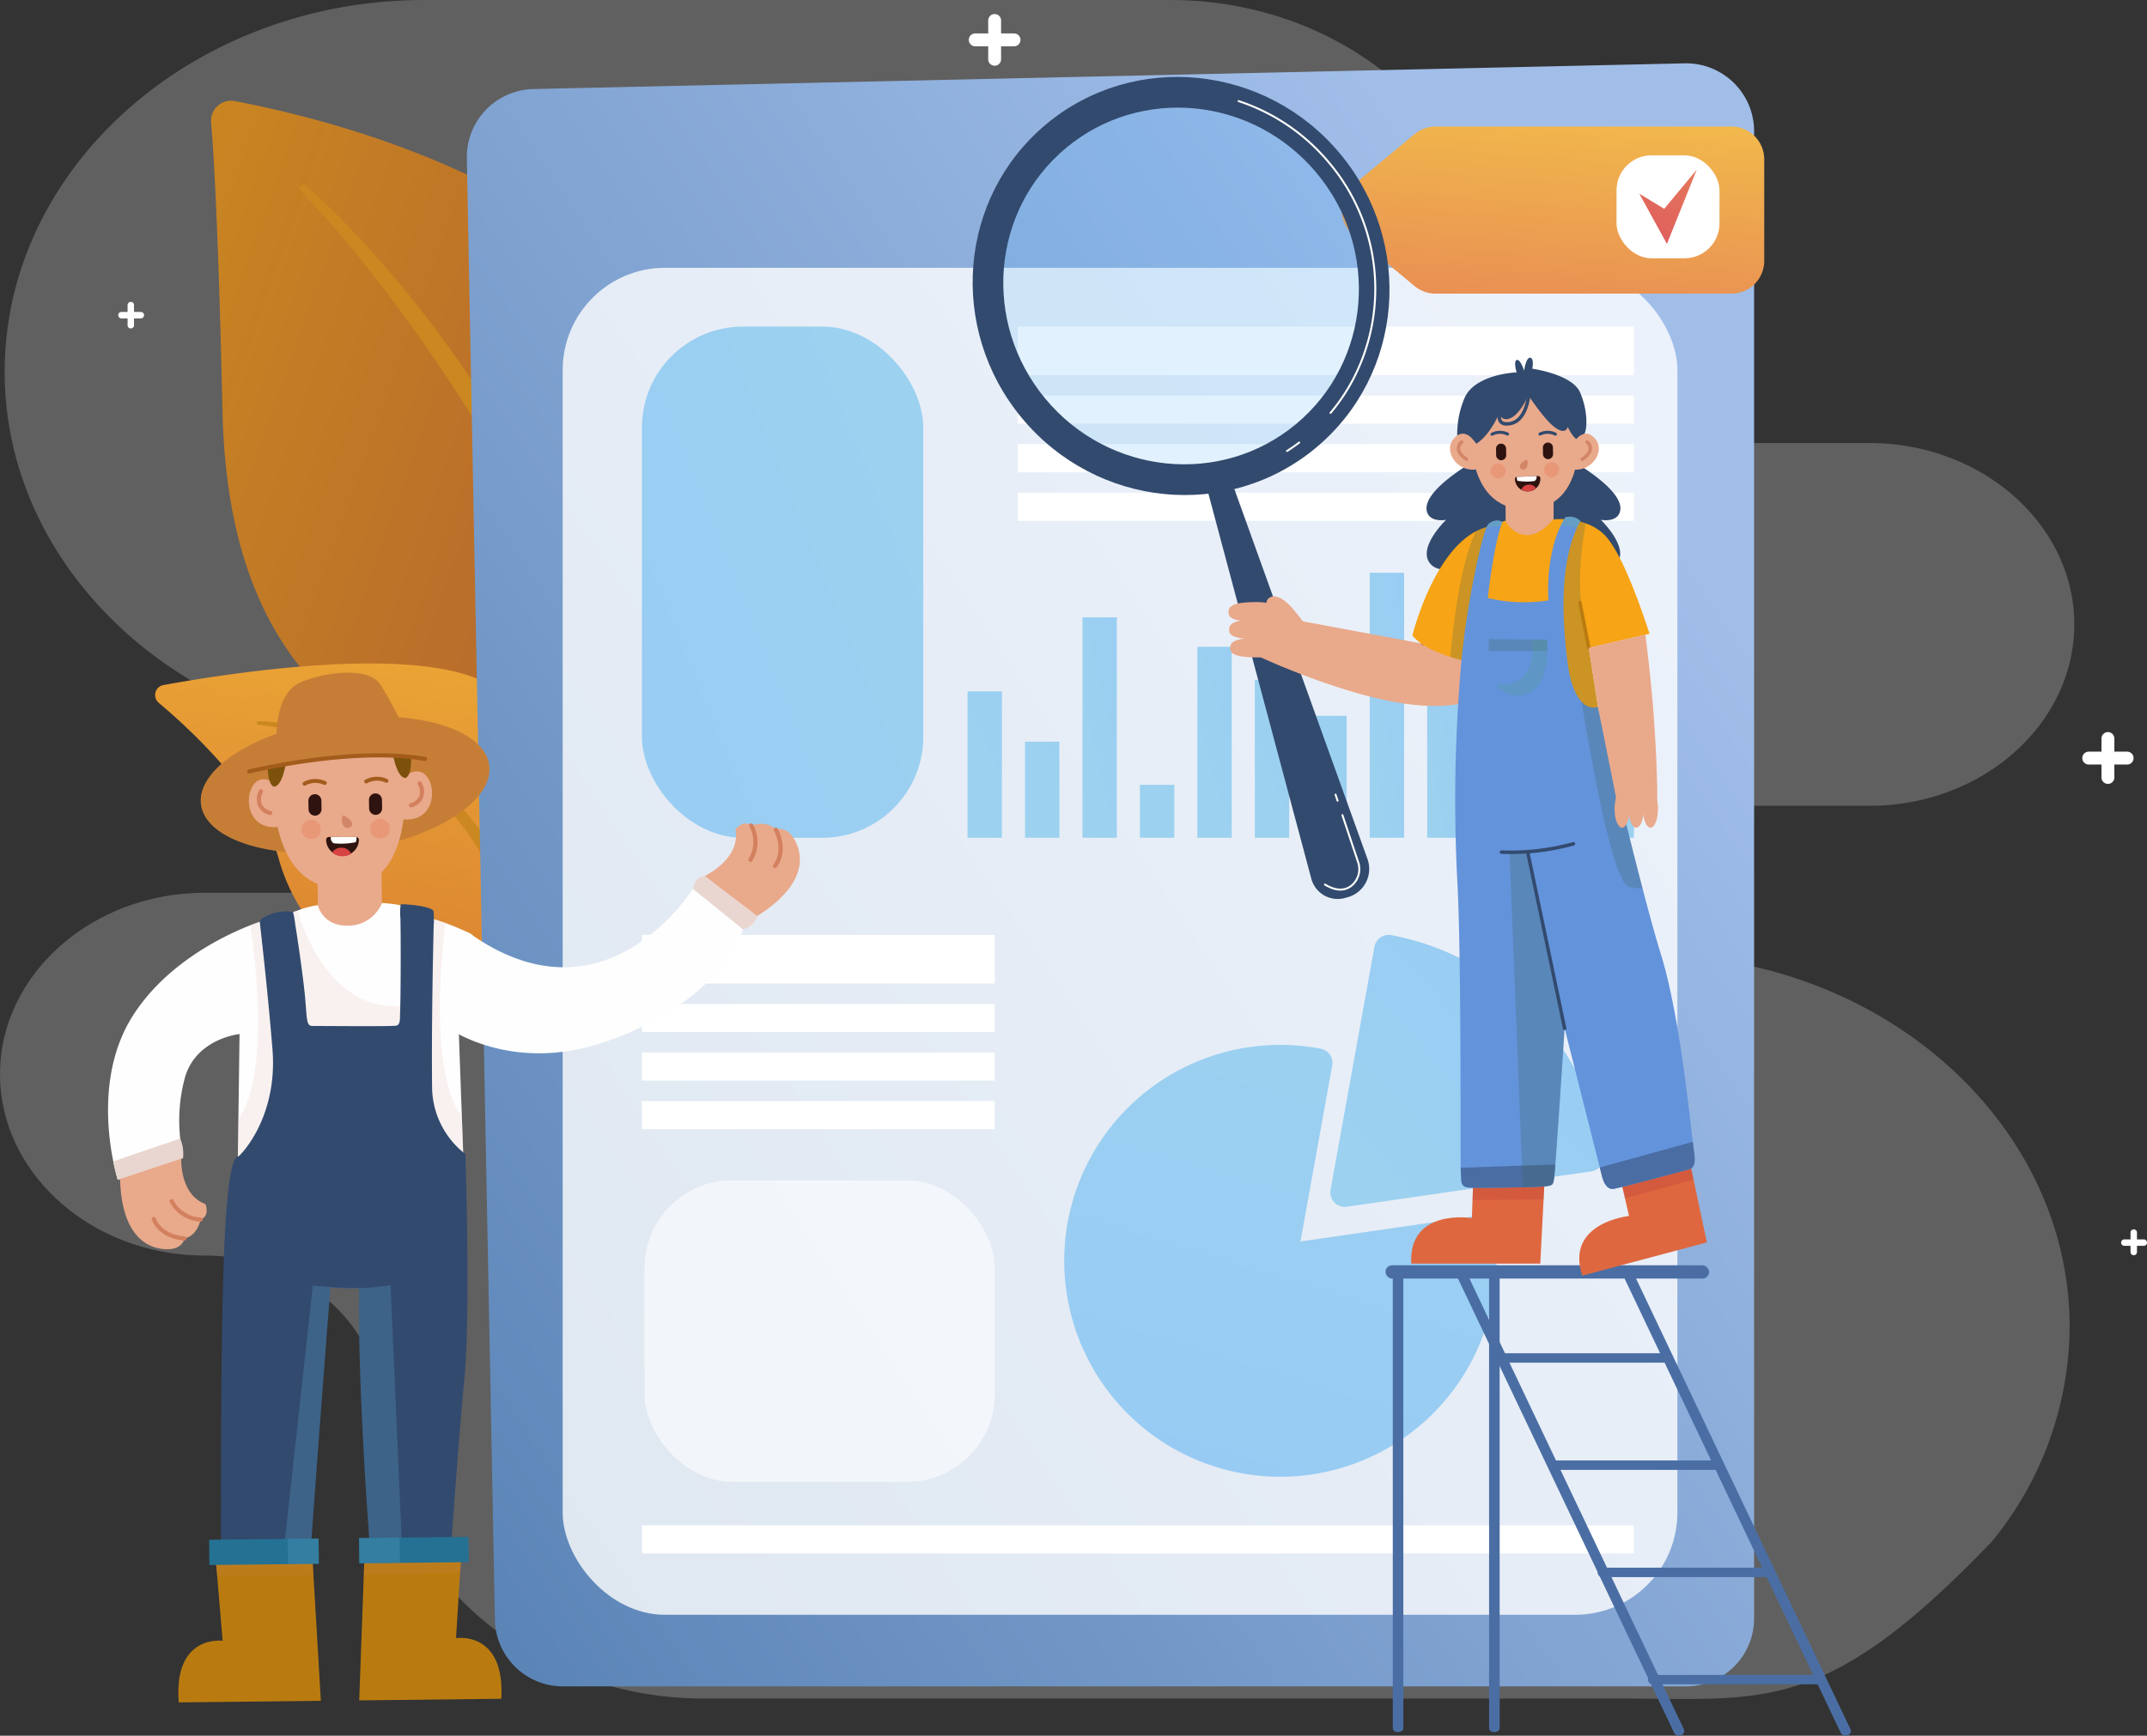 <svg xmlns="http://www.w3.org/2000/svg" xmlns:xlink="http://www.w3.org/1999/xlink" width="415.504" height="335.999" viewBox="0 0 415.504 335.999">
  <rect x="0" y="0" width="415.504" height="335.999" fill="#333333" stroke="none"/>
  <defs>
    <linearGradient id="linear-gradient" x1="-0.087" y1="0.034" x2="0.988" y2="0.705" gradientUnits="objectBoundingBox">
      <stop offset="0" stop-color="#cb8720"/>
      <stop offset="1" stop-color="#ad5d32"/>
    </linearGradient>
    <linearGradient id="linear-gradient-2" x1="-66.533" y1="0.212" x2="-72.238" y2="1.858" xlink:href="#linear-gradient"/>
    <linearGradient id="linear-gradient-3" x1="0.497" y1="0.55" x2="0.551" y2="-0.078" gradientUnits="objectBoundingBox">
      <stop offset="0" stop-color="#d57830"/>
      <stop offset="1" stop-color="#efad36"/>
    </linearGradient>
    <linearGradient id="linear-gradient-4" x1="-66.934" y1="0.114" x2="-70.175" y2="2.456" xlink:href="#linear-gradient"/>
    <linearGradient id="linear-gradient-5" x1="0.867" y1="0.198" x2="-0.218" y2="1.115" gradientUnits="objectBoundingBox">
      <stop offset="0" stop-color="#a1bee9"/>
      <stop offset="1" stop-color="#4b77ab"/>
    </linearGradient>
    <linearGradient id="linear-gradient-6" x1="-0.113" y1="1.858" x2="4.293" y2="-7.9" gradientUnits="objectBoundingBox">
      <stop offset="0" stop-color="#9ed4ee"/>
      <stop offset="1" stop-color="#8ebdfd"/>
    </linearGradient>
    <linearGradient id="linear-gradient-7" x1="-0.054" y1="2.37" x2="4.356" y2="-12.512" xlink:href="#linear-gradient-6"/>
    <linearGradient id="linear-gradient-8" x1="-0.26" y1="1.618" x2="4.143" y2="-4.858" xlink:href="#linear-gradient-6"/>
    <linearGradient id="linear-gradient-9" x1="-0.024" y1="3.707" x2="4.396" y2="-23.351" xlink:href="#linear-gradient-6"/>
    <linearGradient id="linear-gradient-10" x1="-0.25" y1="1.773" x2="4.154" y2="-5.704" xlink:href="#linear-gradient-6"/>
    <linearGradient id="linear-gradient-11" x1="-0.217" y1="1.972" x2="4.189" y2="-7.074" xlink:href="#linear-gradient-6"/>
    <linearGradient id="linear-gradient-12" x1="-0.179" y1="2.306" x2="4.228" y2="-9.411" xlink:href="#linear-gradient-6"/>
    <linearGradient id="linear-gradient-13" x1="-0.414" y1="1.618" x2="3.988" y2="-3.768" xlink:href="#linear-gradient-6"/>
    <linearGradient id="linear-gradient-14" x1="-0.389" y1="1.716" x2="4.015" y2="-4.309" xlink:href="#linear-gradient-6"/>
    <linearGradient id="linear-gradient-15" x1="-0.341" y1="1.902" x2="4.063" y2="-5.437" xlink:href="#linear-gradient-6"/>
    <linearGradient id="linear-gradient-16" x1="-0.137" y1="4.801" x2="4.284" y2="-25.039" xlink:href="#linear-gradient-6"/>
    <linearGradient id="linear-gradient-17" x1="-0.295" y1="2.323" x2="4.112" y2="-7.783" xlink:href="#linear-gradient-6"/>
    <linearGradient id="linear-gradient-18" x1="1.499" y1="-0.235" x2="-3.09" y2="3.143" xlink:href="#linear-gradient-6"/>
    <linearGradient id="linear-gradient-19" x1="-0.329" y1="1.271" x2="2.942" y2="-1.736" xlink:href="#linear-gradient-6"/>
    <linearGradient id="linear-gradient-20" x1="0.879" y1="-0.739" x2="-0.512" y2="3.803" xlink:href="#linear-gradient-6"/>
    <linearGradient id="linear-gradient-21" x1="0.948" y1="-1.673" x2="-0.009" y2="3.291" gradientUnits="objectBoundingBox">
      <stop offset="0" stop-color="#fdf53f"/>
      <stop offset="1" stop-color="#d93c65"/>
    </linearGradient>
    <linearGradient id="linear-gradient-22" x1="3.854" y1="-5.189" x2="-0.737" y2="2.245" xlink:href="#linear-gradient-21"/>
    <linearGradient id="linear-gradient-23" x1="-136.147" y1="-0.02" x2="-133.628" y2="-0.02" gradientUnits="objectBoundingBox">
      <stop offset="0" stop-color="#4a6ea4"/>
      <stop offset="1" stop-color="#324a6e"/>
    </linearGradient>
    <linearGradient id="linear-gradient-24" x1="-61.933" y1="0.772" x2="-60.528" y2="-0.87" xlink:href="#linear-gradient-23"/>
  </defs>
  <g id="Grupo_55289" data-name="Grupo 55289" transform="translate(-1348.689 -1113.374)">
    <g id="Grupo_55276" data-name="Grupo 55276" transform="translate(1348.689 1113.374)">
      <path id="Trazado_100296" data-name="Trazado 100296" d="M1734.253,1411.7a66.105,66.105,0,0,0,14.968-41.479c0-39.581-36.536-71.971-81.191-71.971-8.96,0-16.294-6.5-16.294-14.443s7.332-14.444,16.294-14.444h42.483c21.786,0,39.609-15.8,39.609-35.11,0-19.29-17.786-35.072-39.532-35.11h-38.65c-18.839,0-34.253-13.665-34.253-30.366h0c0-30.472-28.123-55.4-62.5-55.4H1430.781c-44.655,0-81.189,32.384-81.189,71.97s36.534,71.971,81.189,71.971c8.962,0,16.295,6.5,16.295,14.444h0c0,7.943-7.332,14.444-16.295,14.444H1388.3c-21.784,0-39.607,15.8-39.607,35.109s17.823,35.109,39.607,35.109c18.841,0,34.255,13.665,34.255,30.367,0,30.472,28.125,55.4,62.5,55.4H1664.67C1691.026,1442.33,1702.865,1444.5,1734.253,1411.7Z" transform="translate(-1348.689 -1113.374)" fill="#fff" fill-rule="evenodd" opacity="0.22" style="isolation: isolate"/>
      <path id="Trazado_100298" data-name="Trazado 100298" d="M1540.824,1227.333a1.246,1.246,0,1,1,2.491-.079.777.777,0,0,1,0,.079v2.5h2.505a1.246,1.246,0,0,1,0,2.492h-2.505v2.505a1.246,1.246,0,0,1-2.491,0v-2.505h-2.505a1.246,1.246,0,0,1,0-2.492h2.505Z" transform="translate(-1401.959 -1145.235)" fill="#fff" fill-rule="evenodd"/>
      <path id="Trazado_100299" data-name="Trazado 100299" d="M1613.859,1118.417a1.246,1.246,0,0,1,2.492-.008v2.513h2.505a1.246,1.246,0,0,1,.008,2.492h-2.513v2.505a1.246,1.246,0,1,1-2.492.008v-2.513h-2.505a1.246,1.246,0,0,1,0-2.492h2.505Z" transform="translate(-1422.613 -1114.447)" fill="#fff" fill-rule="evenodd"/>
      <path id="Trazado_100300" data-name="Trazado 100300" d="M1914.249,1312.252a1.246,1.246,0,0,1,2.492-.078c0,.027,0,.052,0,.078v2.505h2.505a1.247,1.247,0,0,1,.008,2.493h-2.513v2.5a1.246,1.246,0,0,1-2.492,0v-2.5h-2.5a1.247,1.247,0,0,1,0-2.493h2.5Z" transform="translate(-1507.555 -1169.248)" fill="#fff" fill-rule="evenodd"/>
      <path id="Trazado_100301" data-name="Trazado 100301" d="M1382.4,1195.554a.626.626,0,0,1,1.245-.138.65.65,0,0,1,0,.138v1.253h1.252a.626.626,0,1,1,0,1.245h-1.252v1.252a.626.626,0,0,1-1.245.138.64.64,0,0,1,0-.138v-1.252h-1.252a.626.626,0,0,1,0-1.245h1.252Z" transform="translate(-1357.709 -1136.416)" fill="#fff" fill-rule="evenodd"/>
      <path id="Trazado_100302" data-name="Trazado 100302" d="M1701.867,1322.093a.626.626,0,1,1,1.252,0v1.253h1.253a.626.626,0,1,1,.125,1.246.592.592,0,0,1-.125,0h-1.253v1.253a.626.626,0,1,1-1.252,0v-1.253h-1.252a.626.626,0,0,1,0-1.246h1.252Z" transform="translate(-1448.045 -1172.217)" fill="#fff" fill-rule="evenodd"/>
      <path id="Trazado_100303" data-name="Trazado 100303" d="M1922.848,1445.876a.626.626,0,0,1,1.247-.123.578.578,0,0,1,0,.123v1.252h1.253a.626.626,0,0,1,.125,1.247.609.609,0,0,1-.125,0h-1.253v1.252a.626.626,0,0,1-1.247,0v-1.252H1921.6a.626.626,0,0,1,0-1.247h1.252Z" transform="translate(-1510.533 -1207.202)" fill="#fff" fill-rule="evenodd"/>
    </g>
    <g id="Grupo_55279" data-name="Grupo 55279" transform="translate(1378.711 1132.883)">
      <g id="Grupo_55277" data-name="Grupo 55277" transform="translate(10.818)">
        <path id="Trazado_101073" data-name="Trazado 101073" d="M1481.795,1329.316s.973-40.941-17.884-51.9-54.712-17.809-56.055-76.6c-.787-34.418-1.639-49.465-2.21-56.027a3.876,3.876,0,0,1,4.577-4.15c17.86,3.365,75.877,17.213,88.041,56.812C1512.683,1244.4,1481.795,1329.316,1481.795,1329.316Z" transform="translate(-1405.631 -1140.575)" fill="url(#linear-gradient)"/>
        <path id="Trazado_101074" data-name="Trazado 101074" d="M1430.792,1163.4c19.6,17.484,42.272,48.428,54.355,79.371,1.551,5.1,6.088,15.945,8.058,35.214,1.76,16.07.885,33.052-1.249,44.293a1.31,1.31,0,0,1-1.531,1.043,1.328,1.328,0,0,1-1.048-1.5,179.605,179.605,0,0,0-4.158-64.679c-7.134-26.484-23.044-52.162-39.5-73.939l-1.694-2.145c-12.749-16.374-15.433-16.494-14.242-17.635A.746.746,0,0,1,1430.792,1163.4Z" transform="translate(-1412.389 -1146.976)" fill="url(#linear-gradient-2)"/>
      </g>
      <g id="Grupo_55278" data-name="Grupo 55278" transform="translate(0 108.932)">
        <path id="Trazado_101075" data-name="Trazado 101075" d="M1507.834,1450.979c2.551,1.251-24.153-32.33-32.519-85.072-3.942-24.853-3.993-55.992-18.151-67.992-11.783-9.988-51.878-3.682-65-1.286a1.967,1.967,0,0,0-.915,3.442c6.292,5.284,19.75,17.747,23.256,30.307,4.622,16.556,20.362,27.085,34.453,29.936s21.929,5.615,28.794,28.15S1500.584,1447.424,1507.834,1450.979Z" transform="translate(-1390.548 -1292.455)" fill="url(#linear-gradient-3)"/>
        <path id="Trazado_101076" data-name="Trazado 101076" d="M1418.383,1308.028c16.738.7,34.7,8.336,43.823,22.659l.861,1.367c1.988,3.2,13.252,25.985,19.508,44.87a.449.449,0,0,1-.285.567.458.458,0,0,1-.562-.269c-4.358-10.668-10.619-24.193-15.605-34.308-5.347-11.037-9.089-18.511-21.286-25.671a67.905,67.905,0,0,0-26.505-8.5.36.36,0,0,1,.052-.718Z" transform="translate(-1398.313 -1296.858)" fill="url(#linear-gradient-4)"/>
      </g>
    </g>
    <path id="Trazado_101077" data-name="Trazado 101077" d="M1710.766,1444.657H1493.092a13.157,13.157,0,0,1-13.006-13.053l-5.431-282.581a13.18,13.18,0,0,1,12.723-13.574l223.105-4.983a13.156,13.156,0,0,1,13.293,13.312v287.565A13.165,13.165,0,0,1,1710.766,1444.657Z" transform="translate(-35.619 -4.832)" fill="url(#linear-gradient-5)"/>
    <rect id="Rectángulo_5288" data-name="Rectángulo 5288" width="215.73" height="260.757" rx="19.804" transform="translate(1457.582 1165.214)" fill="#fff" opacity="0.8"/>
    <g id="Grupo_55280" data-name="Grupo 55280" transform="translate(1545.655 1176.594)">
      <rect id="Rectángulo_5289" data-name="Rectángulo 5289" width="119.245" height="9.401" fill="#fff"/>
      <rect id="Rectángulo_5290" data-name="Rectángulo 5290" width="119.245" height="5.443" transform="translate(0 13.36)" fill="#fff"/>
      <rect id="Rectángulo_5291" data-name="Rectángulo 5291" width="119.245" height="5.443" transform="translate(0 22.761)" fill="#fff"/>
      <rect id="Rectángulo_5292" data-name="Rectángulo 5292" width="119.245" height="5.443" transform="translate(0 32.162)" fill="#fff"/>
    </g>
    <g id="Grupo_55281" data-name="Grupo 55281" transform="translate(1472.921 1294.355)">
      <rect id="Rectángulo_5293" data-name="Rectángulo 5293" width="68.282" height="9.401" fill="#fff"/>
      <rect id="Rectángulo_5294" data-name="Rectángulo 5294" width="68.282" height="5.443" transform="translate(0 13.359)" fill="#fff"/>
      <rect id="Rectángulo_5295" data-name="Rectángulo 5295" width="68.282" height="5.443" transform="translate(0 22.761)" fill="#fff"/>
      <rect id="Rectángulo_5296" data-name="Rectángulo 5296" width="68.282" height="5.443" transform="translate(0 32.162)" fill="#fff"/>
    </g>
    <g id="Grupo_55282" data-name="Grupo 55282" transform="translate(1535.934 1224.247)">
      <rect id="Rectángulo_5297" data-name="Rectángulo 5297" width="6.655" height="28.344" transform="translate(0 22.962)" fill="url(#linear-gradient-6)"/>
      <rect id="Rectángulo_5298" data-name="Rectángulo 5298" width="6.655" height="18.603" transform="translate(11.119 32.703)" fill="url(#linear-gradient-7)"/>
      <rect id="Rectángulo_5299" data-name="Rectángulo 5299" width="6.655" height="42.678" transform="translate(22.239 8.628)" fill="url(#linear-gradient-8)"/>
      <rect id="Rectángulo_5300" data-name="Rectángulo 5300" width="6.655" height="10.253" transform="translate(33.358 41.053)" fill="url(#linear-gradient-9)"/>
      <rect id="Rectángulo_5301" data-name="Rectángulo 5301" width="6.655" height="36.972" transform="translate(44.477 14.334)" fill="url(#linear-gradient-10)"/>
      <rect id="Rectángulo_5302" data-name="Rectángulo 5302" width="6.655" height="30.571" transform="translate(55.597 20.735)" fill="url(#linear-gradient-11)"/>
      <rect id="Rectángulo_5303" data-name="Rectángulo 5303" width="6.655" height="23.612" transform="translate(66.716 27.693)" fill="url(#linear-gradient-12)"/>
      <rect id="Rectángulo_5304" data-name="Rectángulo 5304" width="6.655" height="51.306" transform="translate(77.835)" fill="url(#linear-gradient-13)"/>
      <rect id="Rectángulo_5305" data-name="Rectángulo 5305" width="6.655" height="45.879" transform="translate(88.955 5.427)" fill="url(#linear-gradient-14)"/>
      <rect id="Rectángulo_5306" data-name="Rectángulo 5306" width="6.655" height="37.668" transform="translate(100.074 13.638)" fill="url(#linear-gradient-15)"/>
      <rect id="Rectángulo_5307" data-name="Rectángulo 5307" width="6.655" height="9.301" transform="translate(111.193 42.005)" fill="url(#linear-gradient-16)"/>
      <rect id="Rectángulo_5308" data-name="Rectángulo 5308" width="6.655" height="27.37" transform="translate(122.313 23.936)" fill="url(#linear-gradient-17)"/>
    </g>
    <rect id="Rectángulo_5309" data-name="Rectángulo 5309" width="191.98" height="5.443" transform="translate(1472.921 1408.652)" fill="#fff"/>
    <rect id="Rectángulo_5310" data-name="Rectángulo 5310" width="54.446" height="98.959" rx="19.547" transform="translate(1472.921 1176.594)" fill="url(#linear-gradient-18)"/>
    <rect id="Rectángulo_5311" data-name="Rectángulo 5311" width="67.787" height="58.386" rx="17" transform="translate(1473.416 1341.855)" fill="#fff" opacity="0.57"/>
    <g id="Grupo_55283" data-name="Grupo 55283" transform="translate(1554.697 1294.355)">
      <path id="Trazado_101078" data-name="Trazado 101078" d="M1710.458,1418.358a2.813,2.813,0,0,1-2.769-3.313l8.49-47.023a2.814,2.814,0,0,1,3.289-2.265,51.166,51.166,0,0,1,41.085,42.507,2.814,2.814,0,0,1-2.378,3.209l-47.314,6.857A2.719,2.719,0,0,1,1710.458,1418.358Z" transform="translate(-1656.2 -1365.708)" fill="url(#linear-gradient-19)"/>
      <path id="Trazado_101079" data-name="Trazado 101079" d="M1677.716,1479a41.8,41.8,0,1,1,7.765-82.864,2.813,2.813,0,0,1,2.248,3.265l-6.149,34.055,34.268-4.966a2.818,2.818,0,0,1,3.184,2.36,42.267,42.267,0,0,1,.481,6.353A41.845,41.845,0,0,1,1677.716,1479Z" transform="translate(-1635.918 -1374.106)" fill="url(#linear-gradient-20)"/>
    </g>
    <g id="Grupo_55284" data-name="Grupo 55284" transform="translate(1616.814 1358.313)">
      <path id="Trazado_101080" data-name="Trazado 101080" d="M1725.521,1545.612c.564,0,1.021-.33,1.021-.736v-87.982c0-.406-.457-.736-1.021-.736s-1.021.33-1.021.736v87.982C1724.5,1545.282,1724.958,1545.612,1725.521,1545.612Z" transform="translate(-1723.084 -1455.244)" fill="#4a6ea4"/>
      <path id="Trazado_101081" data-name="Trazado 101081" d="M1751.508,1545.356c.564,0,1.021-.332,1.021-.742V1456c0-.41-.457-.742-1.021-.742s-1.021.332-1.021.742v88.619C1750.487,1545.024,1750.944,1545.356,1751.508,1545.356Z" transform="translate(-1730.432 -1454.988)" fill="#4a6ea4"/>
      <path id="Trazado_101082" data-name="Trazado 101082" d="M1829.406,1546.031a1.126,1.126,0,0,0,.4-.073.88.88,0,0,0,.54-1.2l-42.506-89.361s-2.439-.464-2.218,0l42.846,90.074A1.031,1.031,0,0,0,1829.406,1546.031Z" transform="translate(-1740.363 -1454.971)" fill="#4a6ea4"/>
      <path id="Trazado_101083" data-name="Trazado 101083" d="M1784.51,1546.123a1.119,1.119,0,0,0,.4-.073.879.879,0,0,0,.54-1.2l-42.3-88.937c-.221-.464-2.482-.554-2.261-.09l42.687,89.74A1.031,1.031,0,0,0,1784.51,1546.123Z" transform="translate(-1727.712 -1455.063)" fill="#4a6ea4"/>
      <rect id="Rectángulo_5312" data-name="Rectángulo 5312" width="62.634" height="2.572" rx="1.286" transform="translate(62.634 2.572) rotate(180)" fill="#4a6ea4"/>
      <rect id="Rectángulo_5313" data-name="Rectángulo 5313" width="32.341" height="1.825" transform="translate(22.404 17.026)" fill="#4a6ea4"/>
      <rect id="Rectángulo_5314" data-name="Rectángulo 5314" width="32.341" height="1.825" transform="translate(32.011 37.781)" fill="#4a6ea4"/>
      <path id="Trazado_101084" data-name="Trazado 101084" d="M1780.8,1538.323h32.34a.918.918,0,1,0,0-1.824H1780.8a.918.918,0,1,0,0,1.824Z" transform="translate(-1738.716 -1477.962)" fill="#4a6ea4"/>
      <path id="Trazado_101085" data-name="Trazado 101085" d="M1794.38,1567.263h32.341a.918.918,0,1,0,0-1.825H1794.38a.918.918,0,1,0,0,1.825Z" transform="translate(-1742.556 -1486.145)" fill="#4a6ea4"/>
    </g>
    <g id="Grupo_55285" data-name="Grupo 55285" transform="translate(1608.326 1137.873)">
      <path id="Trazado_101086" data-name="Trazado 101086" d="M1712.984,1158.817l11.827-9.82a6.354,6.354,0,0,1,4.058-1.465h57.261a6.352,6.352,0,0,1,6.352,6.352v19.639a6.353,6.353,0,0,1-6.352,6.353h-57.261a6.353,6.353,0,0,1-4.058-1.465l-11.827-9.819A6.353,6.353,0,0,1,1712.984,1158.817Z" transform="translate(-1710.69 -1147.532)" fill="url(#linear-gradient-21)"/>
      <rect id="Rectángulo_5315" data-name="Rectángulo 5315" width="19.931" height="19.931" rx="6.774" transform="translate(53.204 5.572)" fill="#fff"/>
      <path id="Trazado_101087" data-name="Trazado 101087" d="M1791.019,1163.821l5.346,9.725,5.766-14.364-6.292,7.57Z" transform="translate(-1733.405 -1150.826)" fill="url(#linear-gradient-22)"/>
    </g>
    <g id="Grupo_55287" data-name="Grupo 55287" transform="translate(1526.17 1117.56)">
      <g id="Grupo_55286" data-name="Grupo 55286" transform="translate(0 0)">
        <path id="Trazado_101088" data-name="Trazado 101088" d="M1678.577,1241.611l26.733,74.319a5.683,5.683,0,0,1-3.845,7.4l-.525.144a5.282,5.282,0,0,1-6.5-3.731l-20.495-76.712Z" transform="translate(-1618.145 -1153.823)" fill="url(#linear-gradient-23)"/>
        <ellipse id="Elipse_4015" data-name="Elipse 4015" cx="35.977" cy="36.637" rx="35.977" ry="36.637" transform="translate(0 46.041) rotate(-39.783)" fill="#3fa9f5" opacity="0.16"/>
        <path id="Trazado_101089" data-name="Trazado 101089" d="M1625.388,1143.279c-16.99,14.147-19.084,39.642-4.677,56.945s39.86,19.86,56.85,5.713,19.085-39.642,4.677-56.945S1642.379,1129.132,1625.388,1143.279Zm3.832,4.6c14.494-12.069,36.208-9.887,48.5,4.874s10.505,36.511-3.989,48.58-36.209,9.888-48.5-4.873S1614.726,1159.95,1629.22,1147.881Z" transform="translate(-1600.384 -1123.432)" fill="url(#linear-gradient-24)"/>
        <path id="Trazado_101090" data-name="Trazado 101090" d="M1692.049,1208.442a.129.129,0,0,1-.014-.019.189.189,0,0,1,.057-.259c.8-.508,1.584-1.053,2.339-1.622a.181.181,0,0,1,.262.037.188.188,0,0,1-.036.263c-.764.574-1.559,1.125-2.363,1.638A.187.187,0,0,1,1692.049,1208.442Zm8.423-7.378a.187.187,0,0,1,0-.24,36.374,36.374,0,0,0,4.322-6.426,37.639,37.639,0,0,0-4.6-41.756,38.166,38.166,0,0,0-17.437-11.881.188.188,0,0,1,.117-.357,38.541,38.541,0,0,1,17.608,12,38.013,38.013,0,0,1,4.644,42.172h0a36.752,36.752,0,0,1-4.367,6.49.188.188,0,0,1-.288,0Z" transform="translate(-1620.6 -1125.201)" fill="#fff"/>
        <path id="Trazado_101091" data-name="Trazado 101091" d="M1705.991,1346.87a.187.187,0,0,1,.241-.281c1.93,1.166,3.565,1.258,4.859.272a3.952,3.952,0,0,0,1.269-4.421l-3.032-9.072a.187.187,0,0,1,.356-.118l3.032,9.071a4.327,4.327,0,0,1-1.4,4.838c-1.429,1.089-3.205,1-5.28-.249A.2.2,0,0,1,1705.991,1346.87Z" transform="translate(-1627.193 -1179.699)" fill="#fff"/>
        <path id="Trazado_101092" data-name="Trazado 101092" d="M1709.232,1329.067a.191.191,0,0,1-.034-.06l-.392-1.175a.188.188,0,0,1,.356-.119l.392,1.176a.187.187,0,0,1-.322.179Z" transform="translate(-1627.999 -1178.134)" fill="#fff"/>
      </g>
      <g id="Grupo_54302" data-name="Grupo 54302" transform="translate(95.619 223.832)">
        <path id="Trazado_100327" data-name="Trazado 100327" d="M1755.307,1431.291l-.219,4.195-.64,12.406h-24.965c-.593-10.8,11.727-8.823,11.727-8.823l.126-3.49.136-3.755Z" transform="translate(-1729.462 -1431.291)" fill="#df673f"/>
        <path id="Trazado_100328" data-name="Trazado 100328" d="M1759.988,1431.291l-.219,4.195-13.751.093.136-3.756Z" transform="translate(-1734.143 -1431.291)" fill="#bc3f3f" opacity="0.31" style="isolation: isolate"/>
      </g>
      <g id="Grupo_54303" data-name="Grupo 54303" transform="translate(128.148 220.059)">
        <path id="Trazado_100329" data-name="Trazado 100329" d="M1796.064,1426.031l.869,4.11,2.58,12.151-24.122,6.434c-3.357-10.284,9.056-11.547,9.056-11.547l-.778-3.4-.839-3.663Z" transform="translate(-1774.815 -1426.031)" fill="#df673f"/>
        <path id="Trazado_100330" data-name="Trazado 100330" d="M1799.224,1426.031l.869,4.11-13.262,3.634-.839-3.663Z" transform="translate(-1777.975 -1426.031)" fill="#bc3f3f" opacity="0.31" style="isolation: isolate"/>
      </g>
      <g id="Grupo_54305" data-name="Grupo 54305" transform="translate(66.326 111.268)">
        <path id="Trazado_100331" data-name="Trazado 100331" d="M1731.9,1277.45a12.061,12.061,0,0,1,2.744,4.67c2.864,8.2-1.042,14.041-14.2,13.371-9.024-.461-20.636-4.727-27.042-7.367-2.928-1.211-4.772-2.075-4.772-2.075l4.455-7.1s-2.9-2.238-3.162-2.9.452-2.395,2.609-1.392,4.222,4.564,4.59,4.576,23.076,4.28,23.076,4.28l-.38-1.065-.778-2.171,6.959-4.671A6.325,6.325,0,0,1,1731.9,1277.45Z" transform="translate(-1688.621 -1274.347)" fill="#e9a98b"/>
        <g id="Grupo_54304" data-name="Grupo 54304" transform="translate(31.228 8.825)">
          <path id="Trazado_100332" data-name="Trazado 100332" d="M1735.705,1287.406a.333.333,0,0,1-.28.119l-2.956-.207a.334.334,0,1,1,.047-.666l2.955.207a.333.333,0,0,1,.23.548Z" transform="translate(-1732.16 -1286.652)" fill="#ce8365"/>
        </g>
        <path id="Trazado_100333" data-name="Trazado 100333" d="M1743.882,1277.891c-.147.143-.312.295-.479.441-4.784,4.176-9.135,4.7-11.608,4.55l-.778-2.171,6.962-4.669A6.324,6.324,0,0,1,1743.882,1277.891Z" transform="translate(-1700.609 -1274.788)" fill="#e9a98b" opacity="0.42" style="isolation: isolate"/>
        <path id="Trazado_100334" data-name="Trazado 100334" d="M1696.517,1282.973c-.407,1.839-2.114,4.416-3.125,5.823-2.928-1.211-4.771-2.076-4.771-2.076l4.455-7.1s-2.9-2.239-3.162-2.9C1692.97,1277.169,1697.1,1280.331,1696.517,1282.973Z" transform="translate(-1688.62 -1275.017)" fill="#e9a98b" opacity="0.42" style="isolation: isolate"/>
      </g>
      <g id="Grupo_54313" data-name="Grupo 54313" transform="translate(98.588 85.042)">
        <g id="Grupo_54311" data-name="Grupo 54311">
          <g id="Grupo_54309" data-name="Grupo 54309">
            <path id="Trazado_100347" data-name="Trazado 100347" d="M1750.844,1252.723l-5.237,3.3s-8.178,4.841-11.128,1.811,2.91-8.65,2.91-8.65-3.237.645-3.736-1.732c-.526-2.484,3.076-5.554,5.947-7.565,1.811-1.264,3.336-2.108,3.336-2.108s7.55,7.2,7.705,7.272a25.406,25.406,0,0,1,.146,3.269C1750.83,1250.41,1750.844,1252.723,1750.844,1252.723Z" transform="translate(-1733.602 -1237.782)" fill="#324a6e"/>
            <path id="Trazado_100348" data-name="Trazado 100348" d="M1753.157,1248.323c-.259.014-.519.014-.792.007-8.238-.2-10.023-6.28-10.4-8.438,1.811-1.265,3.337-2.108,3.337-2.108s7.549,7.2,7.7,7.272A25.35,25.35,0,0,1,1753.157,1248.323Z" transform="translate(-1735.968 -1237.783)" fill="#324a6e" opacity="0.31" style="isolation: isolate"/>
          </g>
          <g id="Grupo_54310" data-name="Grupo 54310" transform="translate(20.285)">
            <path id="Trazado_100349" data-name="Trazado 100349" d="M1761.884,1252.723l5.237,3.3s8.177,4.841,11.128,1.811-2.911-8.65-2.911-8.65,3.236.645,3.736-1.732c.525-2.484-3.076-5.554-5.946-7.565-1.812-1.264-3.337-2.108-3.337-2.108s-7.55,7.2-7.7,7.272a25.145,25.145,0,0,0-.146,3.269C1761.9,1250.41,1761.884,1252.723,1761.884,1252.723Z" transform="translate(-1761.884 -1237.782)" fill="#324a6e"/>
            <path id="Trazado_100350" data-name="Trazado 100350" d="M1761.956,1248.323c.26.014.519.014.793.007,8.238-.2,10.022-6.28,10.395-8.438-1.812-1.265-3.337-2.108-3.337-2.108s-7.55,7.2-7.7,7.272A25.351,25.351,0,0,0,1761.956,1248.323Z" transform="translate(-1761.903 -1237.783)" fill="#324a6e" opacity="0.31" style="isolation: isolate"/>
          </g>
        </g>
        <g id="Grupo_54312" data-name="Grupo 54312" transform="translate(15.311 4.297)">
          <rect id="Rectángulo_5250" data-name="Rectángulo 5250" width="9.283" height="10.754" transform="translate(0)" fill="#e9a98b"/>
          <path id="Trazado_100351" data-name="Trazado 100351" d="M1764.233,1243.773v4.855a12.139,12.139,0,0,1-9.283.892v-5.747Z" transform="translate(-1754.95 -1243.773)" fill="#e9a98b" opacity="0.42" style="isolation: isolate"/>
        </g>
      </g>
      <g id="Grupo_54315" data-name="Grupo 54315" transform="translate(95.846 96.299)">
        <path id="Trazado_100352" data-name="Trazado 100352" d="M1763.934,1278.406l1.8,11.64a13.124,13.124,0,0,1-11.807,2.118c-.1-.027-.2-.053-.307-.088-3.333-1.012-6.559-3.443-9.069-5.786a45.509,45.509,0,0,1-4.975-5.461s-1.021-.213-2.438-.673c-2.3-.732-5.653-2.084-7.359-4.129,0,0,3.89-15.809,12.307-20.178a9.5,9.5,0,0,1,2.837-.978l.748-.287,2.144-.815a4.919,4.919,0,0,0,3.916,2.8c2.831.233,5.275-3.029,5.275-3.029a15.564,15.564,0,0,1,3.635.106,13.6,13.6,0,0,1,2.691.659,9.818,9.818,0,0,1,3.463,2.064c3.735,3.543,7.711,15.809,8.891,19.312l-11.534,2.677Z" transform="translate(-1729.778 -1253.476)" fill="#f7a416"/>
        <path id="Trazado_100353" data-name="Trazado 100353" d="M1775.253,1290.109a13.124,13.124,0,0,1-11.807,2.118l3.869-21.157s-.8-10.635,2.842-17.368a13.681,13.681,0,0,1,2.691.659c-.472,2.644-1.751,10.822-.706,16.4.706,3.735,1.212,6.206,1.525,7.659l-.213.053Z" transform="translate(-1739.299 -1253.54)" fill="#3f6353" opacity="0.24" style="isolation: isolate"/>
        <path id="Trazado_100354" data-name="Trazado 100354" d="M1746.28,1268.88c.079.579.705,10.468,1.172,17.847a45.553,45.553,0,0,1-4.975-5.461s-1.021-.214-2.438-.673c1.312-14.589,3.476-21.3,4.948-24.306a9.485,9.485,0,0,1,2.837-.978l.748-.287C1747.77,1259.358,1746.179,1268.181,1746.28,1268.88Z" transform="translate(-1732.68 -1253.913)" fill="#3f6353" opacity="0.24" style="isolation: isolate"/>
        <g id="Grupo_54314" data-name="Grupo 54314" transform="translate(32.097 15.812)">
          <path id="Trazado_100355" data-name="Trazado 100355" d="M1776.562,1284.848a.333.333,0,0,1-.326-.269l-1.7-8.66a.332.332,0,1,1,.653-.128l1.7,8.659a.332.332,0,0,1-.262.391A.322.322,0,0,1,1776.562,1284.848Z" transform="translate(-1774.529 -1275.522)" fill="#b97b10"/>
        </g>
      </g>
      <g id="Grupo_54321" data-name="Grupo 54321" transform="translate(104.11 95.834)">
        <path id="Trazado_100356" data-name="Trazado 100356" d="M1786.63,1379.161c-1.112.32-13.212,3.55-14.583,3.775s-2-1.259-2.284-2.343c-.04-.146-.2-.793-.453-1.785-1.6-6.313-6.8-26.923-6.8-26.923l-.073,1.046c-.267,4.122-1.272,19.351-1.725,25.292-.093,1.239-.167,2.071-.2,2.317-.232,1.6-.113,1.768-2,1.945-.627.06-2.21.113-4.116.16-3.836.093-9,.14-10.3.068-1.945-.113-1.485-1.371-1.658-2.516-.014-.107-.026-.566-.04-1.325-.08-7.339.127-42.645-.706-56.431a301.592,301.592,0,0,1,.806-41.234c.779-9.3,3.463-22.668,4.821-26.124a2.74,2.74,0,0,1,.379-.752,2.354,2.354,0,0,1,2.764-.506c-.113.307-.227.633-.332.98-1.572,5.014-2.485,13.764-2.485,13.764a30.019,30.019,0,0,0,11.72.459c-.347-7.345,1.284-12.126,2.364-14.437a11.412,11.412,0,0,1,.9-1.632,2.989,2.989,0,0,1,2.918.686c-.26.476-.5.979-.72,1.492-2.91,6.619-3.023,15.522-1.8,25.557.539,4.421,1.632,6.726,2.743,7.911a3.009,3.009,0,0,0,3.2,1.065s4.648,19.938,8.63,35.163c1.3,4.961,2.517,9.422,3.49,12.532,3.5,11.214,5.454,30.013,6.213,36.485.1.826.173,1.445.233,1.831C1787.822,1377.47,1787.776,1378.839,1786.63,1379.161Z" transform="translate(-1741.3 -1252.829)" fill="#6393db"/>
        <path id="Trazado_100357" data-name="Trazado 100357" d="M1787.256,1338.934a17.838,17.838,0,0,1-2.543-.3c-3.316-.627-7.652-26.138-9.289-35.927a3.006,3.006,0,0,0,3.2,1.065S1783.274,1323.711,1787.256,1338.934Z" transform="translate(-1750.949 -1266.933)" fill="#3f6353" opacity="0.24" style="isolation: isolate"/>
        <path id="Trazado_100358" data-name="Trazado 100358" d="M1742.829,1428.306l18.313-.646c-.093,1.239-.167,2.071-.2,2.317-.232,1.6-.113,1.768-2,1.944s-12.466.34-14.41.227-1.485-1.372-1.658-2.517C1742.859,1429.524,1742.846,1429.065,1742.829,1428.306Z" transform="translate(-1741.733 -1302.267)" fill="#4a6ea4"/>
        <path id="Trazado_100359" data-name="Trazado 100359" d="M1797.673,1426.874c-1.111.32-13.211,3.55-14.583,3.775s-2-1.259-2.284-2.343c-.04-.146-.2-.793-.453-1.785l18-4.961c.1.826.174,1.446.233,1.831C1798.862,1425.183,1798.819,1426.548,1797.673,1426.874Z" transform="translate(-1752.343 -1300.542)" fill="#4a6ea4"/>
        <path id="Trazado_100360" data-name="Trazado 100360" d="M1766.6,1378.6c-.266,4.122-1.272,19.352-1.724,25.292-.093,1.239-.167,2.071-.2,2.317-.232,1.6-.113,1.768-2,1.945-.626.06-2.21.113-4.115.16-.519-13.338-2.544-64.515-2.544-64.515l3.209-.193Z" transform="translate(-1745.46 -1278.499)" fill="#3f6353" opacity="0.24" style="isolation: isolate"/>
        <g id="Grupo_54318" data-name="Grupo 54318" transform="translate(8.662 62.993)">
          <g id="Grupo_54316" data-name="Grupo 54316" transform="translate(5.089 1.713)">
            <path id="Trazado_100361" data-name="Trazado 100361" d="M1767.935,1377.733a.336.336,0,0,1-.326-.265l-7.129-34.022a.333.333,0,1,1,.652-.135l7.129,34.021a.334.334,0,0,1-.258.394A.313.313,0,0,1,1767.935,1377.733Z" transform="translate(-1760.473 -1343.046)" fill="#324a6e"/>
          </g>
          <g id="Grupo_54317" data-name="Grupo 54317">
            <path id="Trazado_100362" data-name="Trazado 100362" d="M1755.267,1342.966c-.977,0-1.564-.03-1.585-.031a.333.333,0,0,1,.036-.666,45.721,45.721,0,0,0,13.815-1.6.333.333,0,0,1,.2.636A44.809,44.809,0,0,1,1755.267,1342.966Z" transform="translate(-1753.377 -1340.658)" fill="#324a6e"/>
          </g>
        </g>
        <g id="Grupo_54320" data-name="Grupo 54320" transform="translate(6.497 23.686)">
          <g id="Grupo_54319" data-name="Grupo 54319">
            <path id="Trazado_100363" data-name="Trazado 100363" d="M1761.713,1288.2c-.068,3.163-.892,8.577-5.794,8.577a4.6,4.6,0,0,1-4.069-2.117c-1.245-1.852-1.5-4.542-1.492-6.461a19.092,19.092,0,0,1,.135-2.344l8.29.087,2.857.026A19.406,19.406,0,0,1,1761.713,1288.2Z" transform="translate(-1750.359 -1285.854)" fill="#6393db"/>
            <path id="Trazado_100364" data-name="Trazado 100364" d="M1761.714,1288.2h-11.352a19.3,19.3,0,0,1,.136-2.344l8.291.087,2.856.027A19.239,19.239,0,0,1,1761.714,1288.2Z" transform="translate(-1750.36 -1285.854)" fill="#3f6353" opacity="0.24" style="isolation: isolate"/>
          </g>
          <path id="Trazado_100365" data-name="Trazado 100365" d="M1762.306,1288.235c-.068,3.163-.892,8.577-5.795,8.577a4.6,4.6,0,0,1-4.068-2.117h.353c5.354.113,6.566-3.537,6.679-6.461a13.729,13.729,0,0,0-.1-2.257l2.857.026A19.625,19.625,0,0,1,1762.306,1288.235Z" transform="translate(-1750.948 -1285.889)" fill="#50a578" opacity="0.22" style="isolation: isolate"/>
        </g>
      </g>
      <g id="Grupo_54322" data-name="Grupo 54322" transform="translate(130.002 118.681)">
        <path id="Trazado_100366" data-name="Trazado 100366" d="M1790.626,1314.145c.007,1-.006,1.957-.033,2.877l-7.626.606-.593-2.95-3.176-15.808-1.439-9.318-.359-2.324.213-.053,10.728-2.492c.059.493.153,1.219.26,2.132A269.56,269.56,0,0,1,1790.626,1314.145Z" transform="translate(-1777.4 -1284.683)" fill="#e9a98b"/>
        <path id="Trazado_100367" data-name="Trazado 100367" d="M1788.6,1286.818l-10.841,2.737-.36-2.324.214-.053,10.728-2.492C1788.4,1285.179,1788.493,1285.9,1788.6,1286.818Z" transform="translate(-1777.4 -1284.684)" fill="#e9a98b" opacity="0.42" style="isolation: isolate"/>
        <path id="Trazado_100368" data-name="Trazado 100368" d="M1792.587,1325.49c.007,1-.006,1.957-.033,2.877l-7.625.606-.593-2.95A9.6,9.6,0,0,1,1792.587,1325.49Z" transform="translate(-1779.361 -1296.028)" fill="#e9a98b" opacity="0.42" style="isolation: isolate"/>
      </g>
      <g id="Grupo_54334" data-name="Grupo 54334" transform="translate(103.127 65.059)">
        <path id="Trazado_100372" data-name="Trazado 100372" d="M1745.689,1222.685s-2.208,18.032,10.542,18.032c12.3,0,10.52-16.47,9.48-20.371s-7.021-5.98-11.7-5.114S1745.689,1222.685,1745.689,1222.685Z" transform="translate(-1741.517 -1211.367)" fill="#e9a98b"/>
        <g id="Grupo_54325" data-name="Grupo 54325" transform="translate(1.379)">
          <path id="Trazado_100373" data-name="Trazado 100373" d="M1765.841,1225.5s-.708,1.535-2.6-2.2c0,0-.2,1.612-2.281.237s-5.324-6.355-5.324-6.355-1.751,4.257-3.97,4.6a1.322,1.322,0,0,1-1.609-.952,1.257,1.257,0,0,1-.031-.165s-2.245,5.468-5.7,6.49-2.281.039-2.281.039a17.978,17.978,0,0,1,1.337-9.675c2.2-4.483,9.99-4.761,9.99-4.761s-.668-2.2.039-2.4,1.415,2.084,1.415,2.084.354-2.635,1.181-2.516.393,2.124.393,2.124,7.709,1.062,9.243,4.562S1767.335,1224.634,1765.841,1225.5Z" transform="translate(-1741.853 -1209.92)" fill="#324a6e"/>
          <g id="Grupo_54324" data-name="Grupo 54324" transform="translate(7.834 6.934)">
            <path id="Trazado_100374" data-name="Trazado 100374" d="M1754.542,1225.8a1.719,1.719,0,0,1-1.418-.567c-.736-.915-.092-2.5-.016-2.683l.612.261c-.162.383-.492,1.492-.076,2.005.314.39,1.028.349,1.57.248,2.911-.544,3.286-5.424,3.289-5.473l.666.046c-.015.222-.414,5.441-3.83,6.081A4.428,4.428,0,0,1,1754.542,1225.8Z" transform="translate(-1752.775 -1219.588)" fill="#324a6e"/>
          </g>
        </g>
        <g id="Grupo_54330" data-name="Grupo 54330" transform="translate(0 14.707)">
          <g id="Grupo_54327" data-name="Grupo 54327" transform="translate(22.035)">
            <path id="Trazado_100375" data-name="Trazado 100375" d="M1772.964,1231.6s1.857-2.6,3.849-.068-1.148,6.618-4.761,5.741S1772.964,1231.6,1772.964,1231.6Z" transform="translate(-1770.653 -1230.426)" fill="#e9a98b"/>
            <g id="Grupo_54326" data-name="Grupo 54326" transform="translate(3.228 1.288)">
              <path id="Trazado_100376" data-name="Trazado 100376" d="M1775.487,1236.224a.333.333,0,0,1-.17-.62c.366-.218,1.334-.953,1.413-1.725a1.29,1.29,0,0,0-.522-1.089.333.333,0,0,1,.448-.493,1.922,1.922,0,0,1,.736,1.647c-.13,1.266-1.67,2.19-1.736,2.228A.335.335,0,0,1,1775.487,1236.224Z" transform="translate(-1775.154 -1232.221)" fill="#d38667"/>
            </g>
          </g>
          <g id="Grupo_54329" data-name="Grupo 54329">
            <path id="Trazado_100377" data-name="Trazado 100377" d="M1744.4,1231.6s-1.856-2.6-3.849-.068,1.148,6.618,4.761,5.741S1744.4,1231.6,1744.4,1231.6Z" transform="translate(-1739.93 -1230.426)" fill="#e9a98b"/>
            <g id="Grupo_54328" data-name="Grupo 54328" transform="translate(1.311 1.288)">
              <path id="Trazado_100378" data-name="Trazado 100378" d="M1743.667,1236.224a.333.333,0,0,0,.17-.62c-.367-.218-1.334-.953-1.412-1.725a1.29,1.29,0,0,1,.521-1.089.333.333,0,0,0-.448-.493,1.925,1.925,0,0,0-.736,1.647c.13,1.266,1.67,2.19,1.736,2.228A.336.336,0,0,0,1743.667,1236.224Z" transform="translate(-1741.758 -1232.221)" fill="#d38667"/>
            </g>
          </g>
        </g>
        <g id="Grupo_54333" data-name="Grupo 54333" transform="translate(7.853 14.15)">
          <path id="Trazado_100379" data-name="Trazado 100379" d="M1753.316,1233.114h0a.976.976,0,0,1,.991.952l.024,1.268a.977.977,0,0,1-.952.991h0a.974.974,0,0,1-.99-.952l-.024-1.267A.975.975,0,0,1,1753.316,1233.114Z" transform="translate(-1751.3 -1230.628)" fill="#2e130f" fill-rule="evenodd"/>
          <path id="Trazado_100380" data-name="Trazado 100380" d="M1765.958,1232.82h0a.975.975,0,0,1,.99.953l.024,1.268a.974.974,0,0,1-.952.991h0a.975.975,0,0,1-.991-.953l-.024-1.267A.975.975,0,0,1,1765.958,1232.82Z" transform="translate(-1754.874 -1230.545)" fill="#2e130f" fill-rule="evenodd"/>
          <g id="Grupo_54331" data-name="Grupo 54331" transform="translate(0.045 6.098)">
            <path id="Trazado_100381" data-name="Trazado 100381" d="M1752.352,1238.48a1.437,1.437,0,1,1-1.409,1.464A1.436,1.436,0,0,1,1752.352,1238.48Z" transform="translate(-1750.943 -1238.244)" fill="#e89777" fill-rule="evenodd"/>
            <path id="Trazado_100382" data-name="Trazado 100382" d="M1766.763,1238.151a1.438,1.438,0,1,1-1.411,1.465A1.439,1.439,0,0,1,1766.763,1238.151Z" transform="translate(-1755.017 -1238.151)" fill="#e89777" fill-rule="evenodd"/>
          </g>
          <g id="Grupo_54332" data-name="Grupo 54332" transform="translate(4.728 8.754)">
            <path id="Trazado_100383" data-name="Trazado 100383" d="M1762.379,1242.261a2.456,2.456,0,0,1-4.906.243l0-.051h0a.427.427,0,0,1,.409-.44l4.052-.159a.426.426,0,0,1,.442.408Z" transform="translate(-1757.471 -1241.854)" fill="#2e130f" fill-rule="evenodd"/>
            <path id="Trazado_100384" data-name="Trazado 100384" d="M1762.03,1244.864a2.455,2.455,0,0,1-2.83.285,1.526,1.526,0,0,1,1.366-.96A1.548,1.548,0,0,1,1762.03,1244.864Z" transform="translate(-1757.96 -1242.511)" fill="#d64341" fill-rule="evenodd"/>
            <path id="Trazado_100385" data-name="Trazado 100385" d="M1757.966,1242.025l3.809-.151a.865.865,0,0,1-.38.957,10.851,10.851,0,0,1-3.3-.047A1.475,1.475,0,0,1,1757.966,1242.025Z" transform="translate(-1757.609 -1241.859)" fill="#fff" fill-rule="evenodd"/>
          </g>
          <path id="Trazado_100386" data-name="Trazado 100386" d="M1751.307,1230.569a.295.295,0,1,1-.264-.527h0a3.657,3.657,0,0,1,3.322.011.3.3,0,0,1-.3.506A3.049,3.049,0,0,0,1751.307,1230.569Z" transform="translate(-1750.879 -1229.648)" fill="#324a6e" fill-rule="evenodd"/>
          <path id="Trazado_100387" data-name="Trazado 100387" d="M1766.959,1230.569a.295.295,0,0,0,.262-.527,3.659,3.659,0,0,0-3.323.011.3.3,0,0,0,.3.506A3.053,3.053,0,0,1,1766.959,1230.569Z" transform="translate(-1754.523 -1229.648)" fill="#324a6e" fill-rule="evenodd"/>
          <path id="Trazado_100388" data-name="Trazado 100388" d="M1759.925,1237.5s-1.024.552-1.148,1.132.476.892,1.059.617S1760.435,1237.207,1759.925,1237.5Z" transform="translate(-1753.108 -1231.859)" fill="#d38667" fill-rule="evenodd"/>
        </g>
      </g>
      <path id="Trazado_100389" data-name="Trazado 100389" d="M1752.838,1254.119c-.113.306-.227.633-.333.979a4.452,4.452,0,0,0-2.811.28,2.724,2.724,0,0,1,.38-.752A2.354,2.354,0,0,1,1752.838,1254.119Z" transform="translate(-1639.564 -1157.291)" fill="#6cb792" opacity="0.3" style="isolation: isolate"/>
      <path id="Trazado_100390" data-name="Trazado 100390" d="M1773.6,1253.643c-.26.476-.5.979-.719,1.492a5.238,5.238,0,0,0-3.1-.544,11.379,11.379,0,0,1,.9-1.632A2.988,2.988,0,0,1,1773.6,1253.643Z" transform="translate(-1645.245 -1156.995)" fill="#6cb792" opacity="0.3" style="isolation: isolate"/>
      <g id="Grupo_54340" data-name="Grupo 54340" transform="translate(134.979 148.674)">
        <g id="Grupo_54339" data-name="Grupo 54339">
          <path id="Trazado_100397" data-name="Trazado 100397" d="M1791.077,1330.184c0,2.032-.663,3.681-1.481,3.681s-1.481-1.648-1.481-3.681.662-3.682,1.481-3.682S1791.077,1328.15,1791.077,1330.184Z" transform="translate(-1785.408 -1326.502)" fill="#e9a98b"/>
          <path id="Trazado_100398" data-name="Trazado 100398" d="M1794.916,1330.312c0,1.995-.651,3.612-1.453,3.612s-1.453-1.617-1.453-3.612.651-3.611,1.453-3.611S1794.916,1328.315,1794.916,1330.312Z" transform="translate(-1786.509 -1326.558)" fill="#e9a98b"/>
          <path id="Trazado_100399" data-name="Trazado 100399" d="M1787.257,1330.285c0,2-.653,3.624-1.458,3.624s-1.459-1.622-1.459-3.624.653-3.624,1.459-3.624S1787.257,1328.283,1787.257,1330.285Z" transform="translate(-1784.34 -1326.547)" fill="#e9a98b"/>
        </g>
      </g>
      <path id="Trazado_101093" data-name="Trazado 101093" d="M1692.372,1277.26l1.6,2.409v2.737l-3.625,4.238-3.827-1.773v-3.943l.887-2.188Z" transform="translate(-1621.699 -1163.903)" fill="#e9a98b"/>
      <g id="Grupo_54323" data-name="Grupo 54323" transform="translate(60.262 112.362)">
        <path id="Trazado_100369" data-name="Trazado 100369" d="M1685.211,1280.622c4-.069,4.848.977,4.836,2.118s-2.292,1.685-4.975,1.646c-3.443-.047-4.754-.613-4.74-1.753S1680.985,1280.695,1685.211,1280.622Z" transform="translate(-1680.212 -1277.215)" fill="#e9a98b"/>
        <path id="Trazado_100370" data-name="Trazado 100370" d="M1685.045,1275.877c4-.07,4.849.978,4.835,2.118s-2.292,1.685-4.975,1.645c-3.443-.047-4.753-.611-4.741-1.752S1680.819,1275.95,1685.045,1275.877Z" transform="translate(-1680.165 -1275.874)" fill="#e9a98b"/>
        <path id="Trazado_100371" data-name="Trazado 100371" d="M1685.5,1285.559c4-.069,4.848.977,4.835,2.119s-2.292,1.685-4.975,1.645c-3.443-.047-4.753-.612-4.741-1.753S1681.271,1285.632,1685.5,1285.559Z" transform="translate(-1680.293 -1278.611)" fill="#e9a98b"/>
      </g>
    </g>
    <g id="Grupo_55288" data-name="Grupo 55288" transform="translate(1369.594 1243.591)">
      <g id="Grupo_54384" data-name="Grupo 54384" transform="translate(0 47.894)">
        <g id="Grupo_54373" data-name="Grupo 54373">
          <g id="Grupo_54372" data-name="Grupo 54372">
            <g id="Grupo_54371" data-name="Grupo 54371">
              <path id="Trazado_100507" data-name="Trazado 100507" d="M1412.564,1394.386a11.605,11.605,0,0,1-.354,2.051c-1.8,7.146-9.265,12.47-9.265,12.47l.119-8.6.224-16.535s-8.137.8-10.478,8.1a31.661,31.661,0,0,0-1,12.122,35.224,35.224,0,0,0,.548,3.782l-12.633,4.21a35.083,35.083,0,0,1-.874-3.569c-1.2-5.933-2.54-18.172,3.729-28.1,6.452-10.217,17.609-15.567,22.81-17.615,1.751-.678,2.823-1,2.823-1s1.478,7.15,2.722,15.017C1411.988,1383.422,1412.882,1390.643,1412.564,1394.386Z" transform="translate(-1377.835 -1361.707)" fill="#fefefe"/>
              <path id="Trazado_100508" data-name="Trazado 100508" d="M1422.113,1396.437c-1.8,7.146-9.266,12.47-9.266,12.47l.12-8.6c6.032-8.719,3.362-30.631,2.32-37.6,1.75-.678,2.823-1,2.823-1s1.477,7.15,2.722,15.017Z" transform="translate(-1387.736 -1361.708)" fill="#ead6d0" opacity="0.32" style="isolation: isolate"/>
            </g>
          </g>
        </g>
        <g id="Grupo_54376" data-name="Grupo 54376" transform="translate(2.321 45.209)">
          <path id="Trazado_100509" data-name="Trazado 100509" d="M1392.963,1424.74s-.831,7.682,4.649,9.782c0,0,.945,2.259-.94,2.984,0,0-.558,3.14-3.146,3.656,0,0-.242,2.164-3.489,2.092s-8.832-2.115-8.967-14.165Z" transform="translate(-1381.071 -1424.74)" fill="#e9a98b"/>
          <g id="Grupo_54374" data-name="Grupo 54374" transform="translate(9.601 8.82)">
            <path id="Trazado_100510" data-name="Trazado 100510" d="M1400.465,1441.383h-.017a7.066,7.066,0,0,1-5.956-3.783.4.4,0,0,1,.726-.35,6.26,6.26,0,0,0,5.26,3.331.4.4,0,0,1-.009.8Z" transform="translate(-1394.458 -1437.037)" fill="#d3805f"/>
          </g>
          <g id="Grupo_54375" data-name="Grupo 54375" transform="translate(6.125 12.254)">
            <path id="Trazado_100511" data-name="Trazado 100511" d="M1395.949,1446.395h-.036c-5.022-.395-6.233-3.9-6.283-4.044a.4.4,0,0,1,.762-.253c.043.129,1.115,3.146,5.584,3.5a.4.4,0,0,1-.026.8Z" transform="translate(-1389.611 -1441.825)" fill="#d3805f"/>
          </g>
        </g>
        <path id="Trazado_100519" data-name="Trazado 100519" d="M1392.754,1424.447l-12.632,4.21a35.017,35.017,0,0,1-.874-3.569l12.959-4.423A7.624,7.624,0,0,1,1392.754,1424.447Z" transform="translate(-1378.235 -1378.379)" fill="#ead6d0"/>
      </g>
      <g id="Grupo_54391" data-name="Grupo 54391" transform="translate(58.736 47.531)">
        <g id="Grupo_54390" data-name="Grupo 54390">
          <g id="Grupo_54389" data-name="Grupo 54389">
            <path id="Trazado_100526" data-name="Trazado 100526" d="M1459.842,1393.97a11.486,11.486,0,0,0,.4,2.042c1.958,7.1,9.543,12.26,9.543,12.26l-.313-8.6-.6-16.525s7.661-16.444,1.923-19.132c-1.736-.813-3.28-1.434-4.5-1.883-1.764-.639-2.844-.931-2.844-.931s-1.315,7.179-2.382,15.074C1460.167,1383,1459.439,1390.236,1459.842,1393.97Z" transform="translate(-1459.728 -1361.201)" fill="#fefefe"/>
            <path id="Trazado_100527" data-name="Trazado 100527" d="M1460.445,1396.014c1.957,7.1,9.543,12.26,9.543,12.26l-.313-8.6c-6.228-8.581-4.052-30.547-3.167-37.538-1.765-.639-2.844-.931-2.844-.931s-1.315,7.179-2.381,15.075Z" transform="translate(-1459.931 -1361.202)" fill="#ead6d0" opacity="0.32" style="isolation: isolate"/>
          </g>
        </g>
      </g>
      <g id="Grupo_54394" data-name="Grupo 54394" transform="translate(115.466 29.179)">
        <path id="Trazado_100528" data-name="Trazado 100528" d="M1538.825,1345.79s7.011-3.252,5.979-9.031c0,0,1.449-1.975,3.04-.735,0,0,2.978-1.143,4.754.807,0,0,1.98-.907,3.6,1.907s2.746,8.656-7.5,14.991Z" transform="translate(-1538.825 -1335.614)" fill="#e9a98b"/>
        <g id="Grupo_54392" data-name="Grupo 54392" transform="translate(8.484 0.035)">
          <path id="Trazado_100529" data-name="Trazado 100529" d="M1551.53,1335.826l.009.014a7.064,7.064,0,0,1-.168,7.055.4.4,0,0,1-.672-.438,6.26,6.26,0,0,0,.141-6.223.4.4,0,0,1,.691-.408Z" transform="translate(-1550.655 -1335.662)" fill="#d3805f"/>
        </g>
        <g id="Grupo_54393" data-name="Grupo 54393" transform="translate(13.233 0.838)">
          <path id="Trazado_100530" data-name="Trazado 100530" d="M1558.16,1336.951l.019.03c2.254,4.505-.118,7.348-.222,7.469a.4.4,0,0,1-.609-.521c.088-.1,2.12-2.578.113-6.588a.4.4,0,0,1,.7-.391Z" transform="translate(-1557.276 -1336.782)" fill="#d3805f"/>
        </g>
      </g>
      <path id="Trazado_100538" data-name="Trazado 100538" d="M1535.619,1352.287l9.714,7.863a3.956,3.956,0,0,0,2.8-2.592l-10.217-7.757C1536.387,1350.06,1535.948,1351.026,1535.619,1352.287Z" transform="translate(-1422.453 -1310.446)" fill="#ead6d0"/>
      <g id="Grupo_54404" data-name="Grupo 54404" transform="translate(40.536 38.196)">
        <rect id="Rectángulo_5267" data-name="Rectángulo 5267" width="12.39" height="11.989" transform="matrix(1, -0.011, 0.011, 1, 0, 0.139)" fill="#e9a98b"/>
        <path id="Trazado_100539" data-name="Trazado 100539" d="M1446.743,1348.185l.024,2.223c-4.2,3.651-9.533,2.948-12.366,2.194l-.049-4.275Z" transform="translate(-1434.353 -1348.185)" fill="#e9a98b" opacity="0.42" style="isolation: isolate"/>
      </g>
      <g id="Grupo_54405" data-name="Grupo 54405" transform="translate(35.063 44.598)">
        <path id="Trazado_100540" data-name="Trazado 100540" d="M1449.775,1383.93a.794.794,0,0,1-.3.2c-3.339,1.371-20.384.053-20.384.053s-2.538-24.529-2.365-24.875a5.506,5.506,0,0,1,1.637-.75,17.5,17.5,0,0,1,3.912-1.04s.791,4.028,5.823,3.972a7.047,7.047,0,0,0,6.571-4.384s4.1.211,4.4.841C1449.361,1358.568,1452.609,1381.266,1449.775,1383.93Z" transform="translate(-1426.722 -1357.111)" fill="#fefefe"/>
        <path id="Trazado_100541" data-name="Trazado 100541" d="M1450.92,1377.26l-1.145,7.244a.8.8,0,0,1-.3.2c-3.339,1.372-20.384.053-20.384.053s-2.538-24.529-2.365-24.875a5.507,5.507,0,0,1,1.637-.75C1429.862,1364.377,1435.956,1380.318,1450.92,1377.26Z" transform="translate(-1426.722 -1357.684)" fill="#ead6d0" opacity="0.32" style="isolation: isolate"/>
      </g>
      <g id="Grupo_54418" data-name="Grupo 54418" transform="translate(17.947)">
        <g id="Grupo_54406" data-name="Grupo 54406" transform="translate(14.644)">
          <path id="Trazado_100542" data-name="Trazado 100542" d="M1447.843,1305.535s-15.219,6.022-24.5,3.686a22.434,22.434,0,0,1,.016-3.635c.26-3.174,1.279-7.479,4.811-8.881a24.834,24.834,0,0,1,8.985-1.774c2.849.016,5.217.726,6.21,2.281A68.11,68.11,0,0,1,1447.843,1305.535Z" transform="translate(-1423.277 -1294.93)" fill="#c67e36"/>
          <path id="Trazado_100543" data-name="Trazado 100543" d="M1447.843,1305.536s-15.219,6.022-24.5,3.686a22.432,22.432,0,0,1,.016-3.635,69.016,69.016,0,0,1,17.137-3.194,29.328,29.328,0,0,0-3.341-7.458c2.849.017,5.217.726,6.21,2.281A68.117,68.117,0,0,1,1447.843,1305.536Z" transform="translate(-1423.277 -1294.931)" fill="#c67e36" opacity="0.28" style="isolation: isolate"/>
        </g>
        <g id="Grupo_54407" data-name="Grupo 54407" transform="translate(0 8.482)">
          <path id="Trazado_100544" data-name="Trazado 100544" d="M1458.432,1318.927c-1.922,6.081-12.521,11.889-25.891,13.734-15.4,2.115-28.663-1.844-29.625-8.839a5.9,5.9,0,0,1,.066-2.023c1.238-6.225,11.754-12.323,25.294-14.357,1,1.376,2.419,3.327,2.419,3.327l1.034-3.752c14.239-1.332,26.053,2.563,26.963,9.15A6.231,6.231,0,0,1,1458.432,1318.927Z" transform="translate(-1402.859 -1306.756)" fill="#c67e36"/>
          <path id="Trazado_100545" data-name="Trazado 100545" d="M1458.432,1321.91c-1.922,6.081-12.521,11.89-25.891,13.734-15.4,2.115-28.663-1.843-29.625-8.839a5.9,5.9,0,0,1,.066-2.023c3.11-2.4,9.769-5.551,23.909-7C1444.7,1315.957,1454.552,1319.811,1458.432,1321.91Z" transform="translate(-1402.859 -1309.739)" fill="#c67e36" opacity="0.28" style="isolation: isolate"/>
        </g>
        <g id="Grupo_54417" data-name="Grupo 54417" transform="translate(9.013 15.606)">
          <g id="Grupo_54415" data-name="Grupo 54415" transform="translate(0.293 0.387)">
            <path id="Trazado_100546" data-name="Trazado 100546" d="M1435.634,1342.957c-12.825.145-13.615-16.1-13.33-23.557,5.781-1.108,16.085-2.684,25.161-1.984C1448.221,1323.294,1449.684,1342.8,1435.634,1342.957Z" transform="translate(-1417.651 -1317.232)" fill="#e9a98b"/>
            <g id="Grupo_54409" data-name="Grupo 54409" transform="translate(29.154 3.114)">
              <path id="Trazado_100547" data-name="Trazado 100547" d="M1456.8,1323.184s2.918-3.161,4.974-.635,1.321,9.31-5.294,8.227Z" transform="translate(-1456.482 -1321.57)" fill="#e9a98b"/>
              <g id="Grupo_54408" data-name="Grupo 54408" transform="translate(1.84 1.968)">
                <path id="Trazado_100548" data-name="Trazado 100548" d="M1459.441,1329.319a.4.4,0,0,1-.1-.791,2.712,2.712,0,0,0,1.635-1.252,2.84,2.84,0,0,0-.214-2.436.4.4,0,0,1,.726-.337,3.58,3.58,0,0,1,.207,3.128,3.484,3.484,0,0,1-2.167,1.678A.349.349,0,0,1,1459.441,1329.319Z" transform="translate(-1459.048 -1324.313)" fill="#d3805f"/>
              </g>
            </g>
            <g id="Grupo_54411" data-name="Grupo 54411" transform="translate(0 4.636)">
              <path id="Trazado_100549" data-name="Trazado 100549" d="M1421.764,1325.236s-2.989-3.094-4.987-.524-1.111,9.337,5.478,8.105Z" transform="translate(-1415.834 -1323.692)" fill="#e9a98b"/>
              <g id="Grupo_54410" data-name="Grupo 54410" transform="translate(1.547 1.961)">
                <path id="Trazado_100550" data-name="Trazado 100550" d="M1420.582,1331.411a.4.4,0,0,0,.08-.792A2.712,2.712,0,0,1,1419,1329.4a2.838,2.838,0,0,1,.161-2.441.4.4,0,0,0-.737-.323,3.584,3.584,0,0,0-.136,3.132,3.483,3.483,0,0,0,2.2,1.629A.368.368,0,0,0,1420.582,1331.411Z" transform="translate(-1417.991 -1326.426)" fill="#d3805f"/>
              </g>
            </g>
            <path id="Trazado_100551" data-name="Trazado 100551" d="M1457.221,1321.6s-1.482.513-2.469-4.376l3.477.271S1458.454,1320.971,1457.221,1321.6Z" transform="translate(-1426.839 -1317.228)" fill="#7c520b"/>
            <path id="Trazado_100552" data-name="Trazado 100552" d="M1422.067,1323.929s1.495.479,2.369-4.432l-3.469.351S1420.818,1323.322,1422.067,1323.929Z" transform="translate(-1417.284 -1317.87)" fill="#7c520b"/>
            <g id="Grupo_54414" data-name="Grupo 54414" transform="translate(10.207 4.155)">
              <path id="Trazado_100553" data-name="Trazado 100553" d="M1449.485,1327.518h0a1.26,1.26,0,0,0-1.235,1.279l.028,1.64a1.263,1.263,0,0,0,1.28,1.235h0a1.259,1.259,0,0,0,1.234-1.28l-.028-1.639A1.258,1.258,0,0,0,1449.485,1327.518Z" transform="translate(-1435.208 -1324.293)" fill="#2e130f" fill-rule="evenodd"/>
              <path id="Trazado_100554" data-name="Trazado 100554" d="M1433.136,1327.733h0a1.26,1.26,0,0,0-1.235,1.278l.029,1.64a1.26,1.26,0,0,0,1.278,1.234h0a1.26,1.26,0,0,0,1.235-1.279l-.029-1.64A1.259,1.259,0,0,0,1433.136,1327.733Z" transform="translate(-1430.584 -1324.354)" fill="#2e130f" fill-rule="evenodd"/>
              <g id="Grupo_54412" data-name="Grupo 54412" transform="translate(0 8.169)">
                <path id="Trazado_100555" data-name="Trazado 100555" d="M1450.516,1334.412a1.889,1.889,0,1,0,.006,0Z" transform="translate(-1435.334 -1334.411)" fill="#e89777" fill-rule="evenodd"/>
                <path id="Trazado_100556" data-name="Trazado 100556" d="M1431.883,1334.669a1.855,1.855,0,1,0,1.893,1.826A1.856,1.856,0,0,0,1431.883,1334.669Z" transform="translate(-1430.066 -1334.484)" fill="#e89777" fill-rule="evenodd"/>
              </g>
              <g id="Grupo_54413" data-name="Grupo 54413" transform="translate(4.745 11.659)">
                <path id="Trazado_100557" data-name="Trazado 100557" d="M1436.682,1339.824a3.176,3.176,0,0,0,6.35.019h-.005a.552.552,0,0,0-.546-.55l-5.243-.016a.551.551,0,0,0-.551.546Z" transform="translate(-1436.682 -1339.277)" fill="#2e130f" fill-rule="evenodd"/>
                <path id="Trazado_100558" data-name="Trazado 100558" d="M1438.32,1343.117a3.176,3.176,0,0,0,3.67.235,1.974,1.974,0,0,0-1.812-1.177A2,2,0,0,0,1438.32,1343.117Z" transform="translate(-1437.145 -1340.095)" fill="#d64341" fill-rule="evenodd"/>
                <path id="Trazado_100559" data-name="Trazado 100559" d="M1442.91,1339.3l-4.927-.014a1.116,1.116,0,0,0,.536,1.217,14.044,14.044,0,0,0,4.266-.215A1.9,1.9,0,0,0,1442.91,1339.3Z" transform="translate(-1437.042 -1339.28)" fill="#fff" fill-rule="evenodd"/>
              </g>
              <path id="Trazado_100560" data-name="Trazado 100560" d="M1451.1,1324.15a.381.381,0,1,0,.316-.693,4.725,4.725,0,0,0-4.293.17.382.382,0,0,0,.415.64A3.942,3.942,0,0,1,1451.1,1324.15Z" transform="translate(-1434.843 -1323.022)" fill="#a35c1c" fill-rule="evenodd"/>
              <path id="Trazado_100561" data-name="Trazado 100561" d="M1430.876,1324.885a.381.381,0,0,1-.365-.668h0a4.721,4.721,0,0,1,4.293-.143.381.381,0,0,1-.367.668A3.949,3.949,0,0,0,1430.876,1324.885Z" transform="translate(-1430.136 -1323.193)" fill="#a35c1c" fill-rule="evenodd"/>
              <path id="Trazado_100562" data-name="Trazado 100562" d="M1441.354,1333.5s1.35.666,1.537,1.409-.57,1.174-1.338.846S1440.681,1333.144,1441.354,1333.5Z" transform="translate(-1433.131 -1325.973)" fill="#d38667" fill-rule="evenodd"/>
            </g>
          </g>
          <g id="Grupo_54416" data-name="Grupo 54416">
            <path id="Trazado_100563" data-name="Trazado 100563" d="M1415.819,1320.611a.4.4,0,0,1-.1-.791c.019-.005,1.789-.438,4.577-.968,5.474-1.049,16.038-2.7,25.267-1.99,1.538.118,2.984.3,4.29.526a.4.4,0,1,1-.062.8.38.38,0,0,1-.078-.014c-1.283-.227-2.7-.4-4.212-.517-9.14-.707-19.621.937-25.054,1.979-2.768.529-4.517.958-4.537.962A.479.479,0,0,1,1415.819,1320.611Z" transform="translate(-1415.425 -1316.688)" fill="#a35c1c"/>
          </g>
        </g>
      </g>
      <g id="Grupo_54427" data-name="Grupo 54427" transform="translate(13.606 44.861)">
        <g id="Grupo_54420" data-name="Grupo 54420" transform="translate(8.238)">
          <path id="Trazado_100564" data-name="Trazado 100564" d="M1455.423,1449.2c-1.192,12.469-2.586,32.645-2.586,32.645l-9.477.74-6.142.478s-2.535-31.912-2.157-51.249v-.1c.006-.12.013-.242.011-.354l-5.565-.17s-.007.12-.028.361v.065c-.316,4.056-2.816,36.394-3.7,49.363l-5.211.524-12.265,1.237s-.161-39.731.62-58.326,2.349-17.986,2.748-18.16,7.676-7.5,6.6-20.756c-.857-10.519-1.888-19.48-2.274-23.079-.107-.93-.161-1.5-.161-1.644-.008-.689,3.376-2.381,6.39-1.837a14.244,14.244,0,0,1,.4,2.074c.6,3.636,1.658,11.1,1.96,14.456.4,4.516.231,5.559,1.508,5.544s15.185.118,16.106-.061.713-1.461.78-2.794c.085-1.686.171-12.642.053-18.089a11.1,11.1,0,0,1,.067-2.577c.4-.126,5.974.269,6.331,1.309a16.109,16.109,0,0,1,.039,2.721c-.133,5.9-.432,20.067-.306,31.334a16.536,16.536,0,0,0,6.462,12.969S1456.615,1436.745,1455.423,1449.2Z" transform="translate(-1408.292 -1357.478)" fill="#324a6e"/>
          <g id="Grupo_54419" data-name="Grupo 54419" transform="translate(17.442 72.876)">
            <path id="Trazado_100565" data-name="Trazado 100565" d="M1448,1459.884a28.115,28.115,0,0,1-6.068.669h-.28c-1.918.022-3.791-.08-5.3-.2-1.6-.127-2.8-.273-3.226-.334l-.169-.021a.4.4,0,0,1-.344-.443l0-.011a.4.4,0,0,1,.453-.334c.087.007,9.2,1.261,14.741-.118a.409.409,0,0,1,.484.292A.418.418,0,0,1,1448,1459.884Z" transform="translate(-1432.61 -1459.086)" fill="#324a6e"/>
          </g>
          <path id="Trazado_100566" data-name="Trazado 100566" d="M1425.212,1359.488a14.234,14.234,0,0,1,.4,2.073,13.562,13.562,0,0,0-6.629,1.406c-.107-.929-.161-1.5-.161-1.644C1418.813,1360.636,1422.2,1358.944,1425.212,1359.488Z" transform="translate(-1411.27 -1358.016)" fill="#324a6e" opacity="0.37" style="isolation: isolate"/>
          <path id="Trazado_100567" data-name="Trazado 100567" d="M1463.16,1361.537a17.254,17.254,0,0,0-6.437-1.452,11.078,11.078,0,0,1,.067-2.577c.4-.126,5.974.269,6.331,1.309A16.254,16.254,0,0,1,1463.16,1361.537Z" transform="translate(-1421.974 -1357.48)" fill="#324a6e" opacity="0.37" style="isolation: isolate"/>
        </g>
        <path id="Trazado_100568" data-name="Trazado 100568" d="M1448.207,1511.633l-6.142.478s-2.535-31.912-2.158-51.248h-.28c-1.918.021-3.791-.081-5.3-.2-.316,4.057-2.816,36.393-3.7,49.363l-5.21.524,5.509-50.243.169.022c.418.043,1.622.161,3.227.268s3.581.185,5.58.161a29.99,29.99,0,0,0,6.068-.573Z" transform="translate(-1404.897 -1386.521)" fill="#579abf" opacity="0.32" style="isolation: isolate"/>
        <g id="Grupo_54423" data-name="Grupo 54423" transform="translate(0 122.749)">
          <g id="Grupo_54421" data-name="Grupo 54421" transform="translate(0 3.259)">
            <path id="Trazado_100569" data-name="Trazado 100569" d="M1424.39,1561.329l-27.505.31c-1.039-13.254,8.5-11.932,8.5-11.932s-.645-7.761-1.073-12.653c-.185-2.14-.331-3.727-.356-3.887l18.781.229.217,3.626Z" transform="translate(-1396.806 -1533.166)" fill="#b97b10"/>
            <path id="Trazado_100570" data-name="Trazado 100570" d="M1425.77,1537.021c-5.786.008-14.629.029-18.642.033-.184-2.14-.331-3.727-.356-3.887l18.781.229Z" transform="translate(-1399.624 -1533.166)" fill="#c67e36" opacity="0.32" style="isolation: isolate"/>
          </g>
          <g id="Grupo_54422" data-name="Grupo 54422" transform="translate(5.958 0)">
            <rect id="Rectángulo_5268" data-name="Rectángulo 5268" width="21.185" height="4.895" transform="matrix(1, -0.011, 0.011, 1, 0, 0.238)" fill="#247193"/>
            <rect id="Rectángulo_5269" data-name="Rectángulo 5269" width="5.954" height="4.895" transform="matrix(1, -0.011, 0.011, 1, 15.23, 0.067)" fill="#579abf" opacity="0.32" style="isolation: isolate"/>
          </g>
        </g>
        <g id="Grupo_54426" data-name="Grupo 54426" transform="translate(34.973 122.423)">
          <g id="Grupo_54424" data-name="Grupo 54424" transform="translate(0.036 3.048)">
            <path id="Trazado_100571" data-name="Trazado 100571" d="M1445.618,1561.033l27.5-.31c.741-13.274-8.768-11.738-8.768-11.738s.475-7.774.788-12.672c.136-2.145.247-3.735.27-3.9l-18.772.653-.135,3.629Z" transform="translate(-1445.618 -1532.417)" fill="#b97b10"/>
            <path id="Trazado_100572" data-name="Trazado 100572" d="M1446.859,1536.7c5.784-.122,14.626-.3,18.637-.387.136-2.144.247-3.734.27-3.895l-18.772.653Z" transform="translate(-1445.969 -1532.417)" fill="#c67e36" opacity="0.32" style="isolation: isolate"/>
          </g>
          <g id="Grupo_54425" data-name="Grupo 54425" transform="translate(0 0)">
            <rect id="Rectángulo_5270" data-name="Rectángulo 5270" width="21.177" height="4.895" transform="matrix(1, -0.011, 0.011, 1, 0, 0.238)" fill="#247193"/>
            <rect id="Rectángulo_5271" data-name="Rectángulo 5271" width="7.864" height="4.895" transform="matrix(1, -0.011, 0.011, 1, 0, 0.238)" fill="#579abf" opacity="0.32" style="isolation: isolate"/>
          </g>
        </g>
      </g>
      <path id="Trazado_101094" data-name="Trazado 101094" d="M1468.935,1379.92s12.443,9.313,30.749,3c0,0,20.919-6.212,26.793-21.79l-9.714-7.863s-16.868,27.494-43.356,8.5Z" transform="translate(-1403.596 -1311.427)" fill="#fefefe"/>
    </g>
  </g>
</svg>
